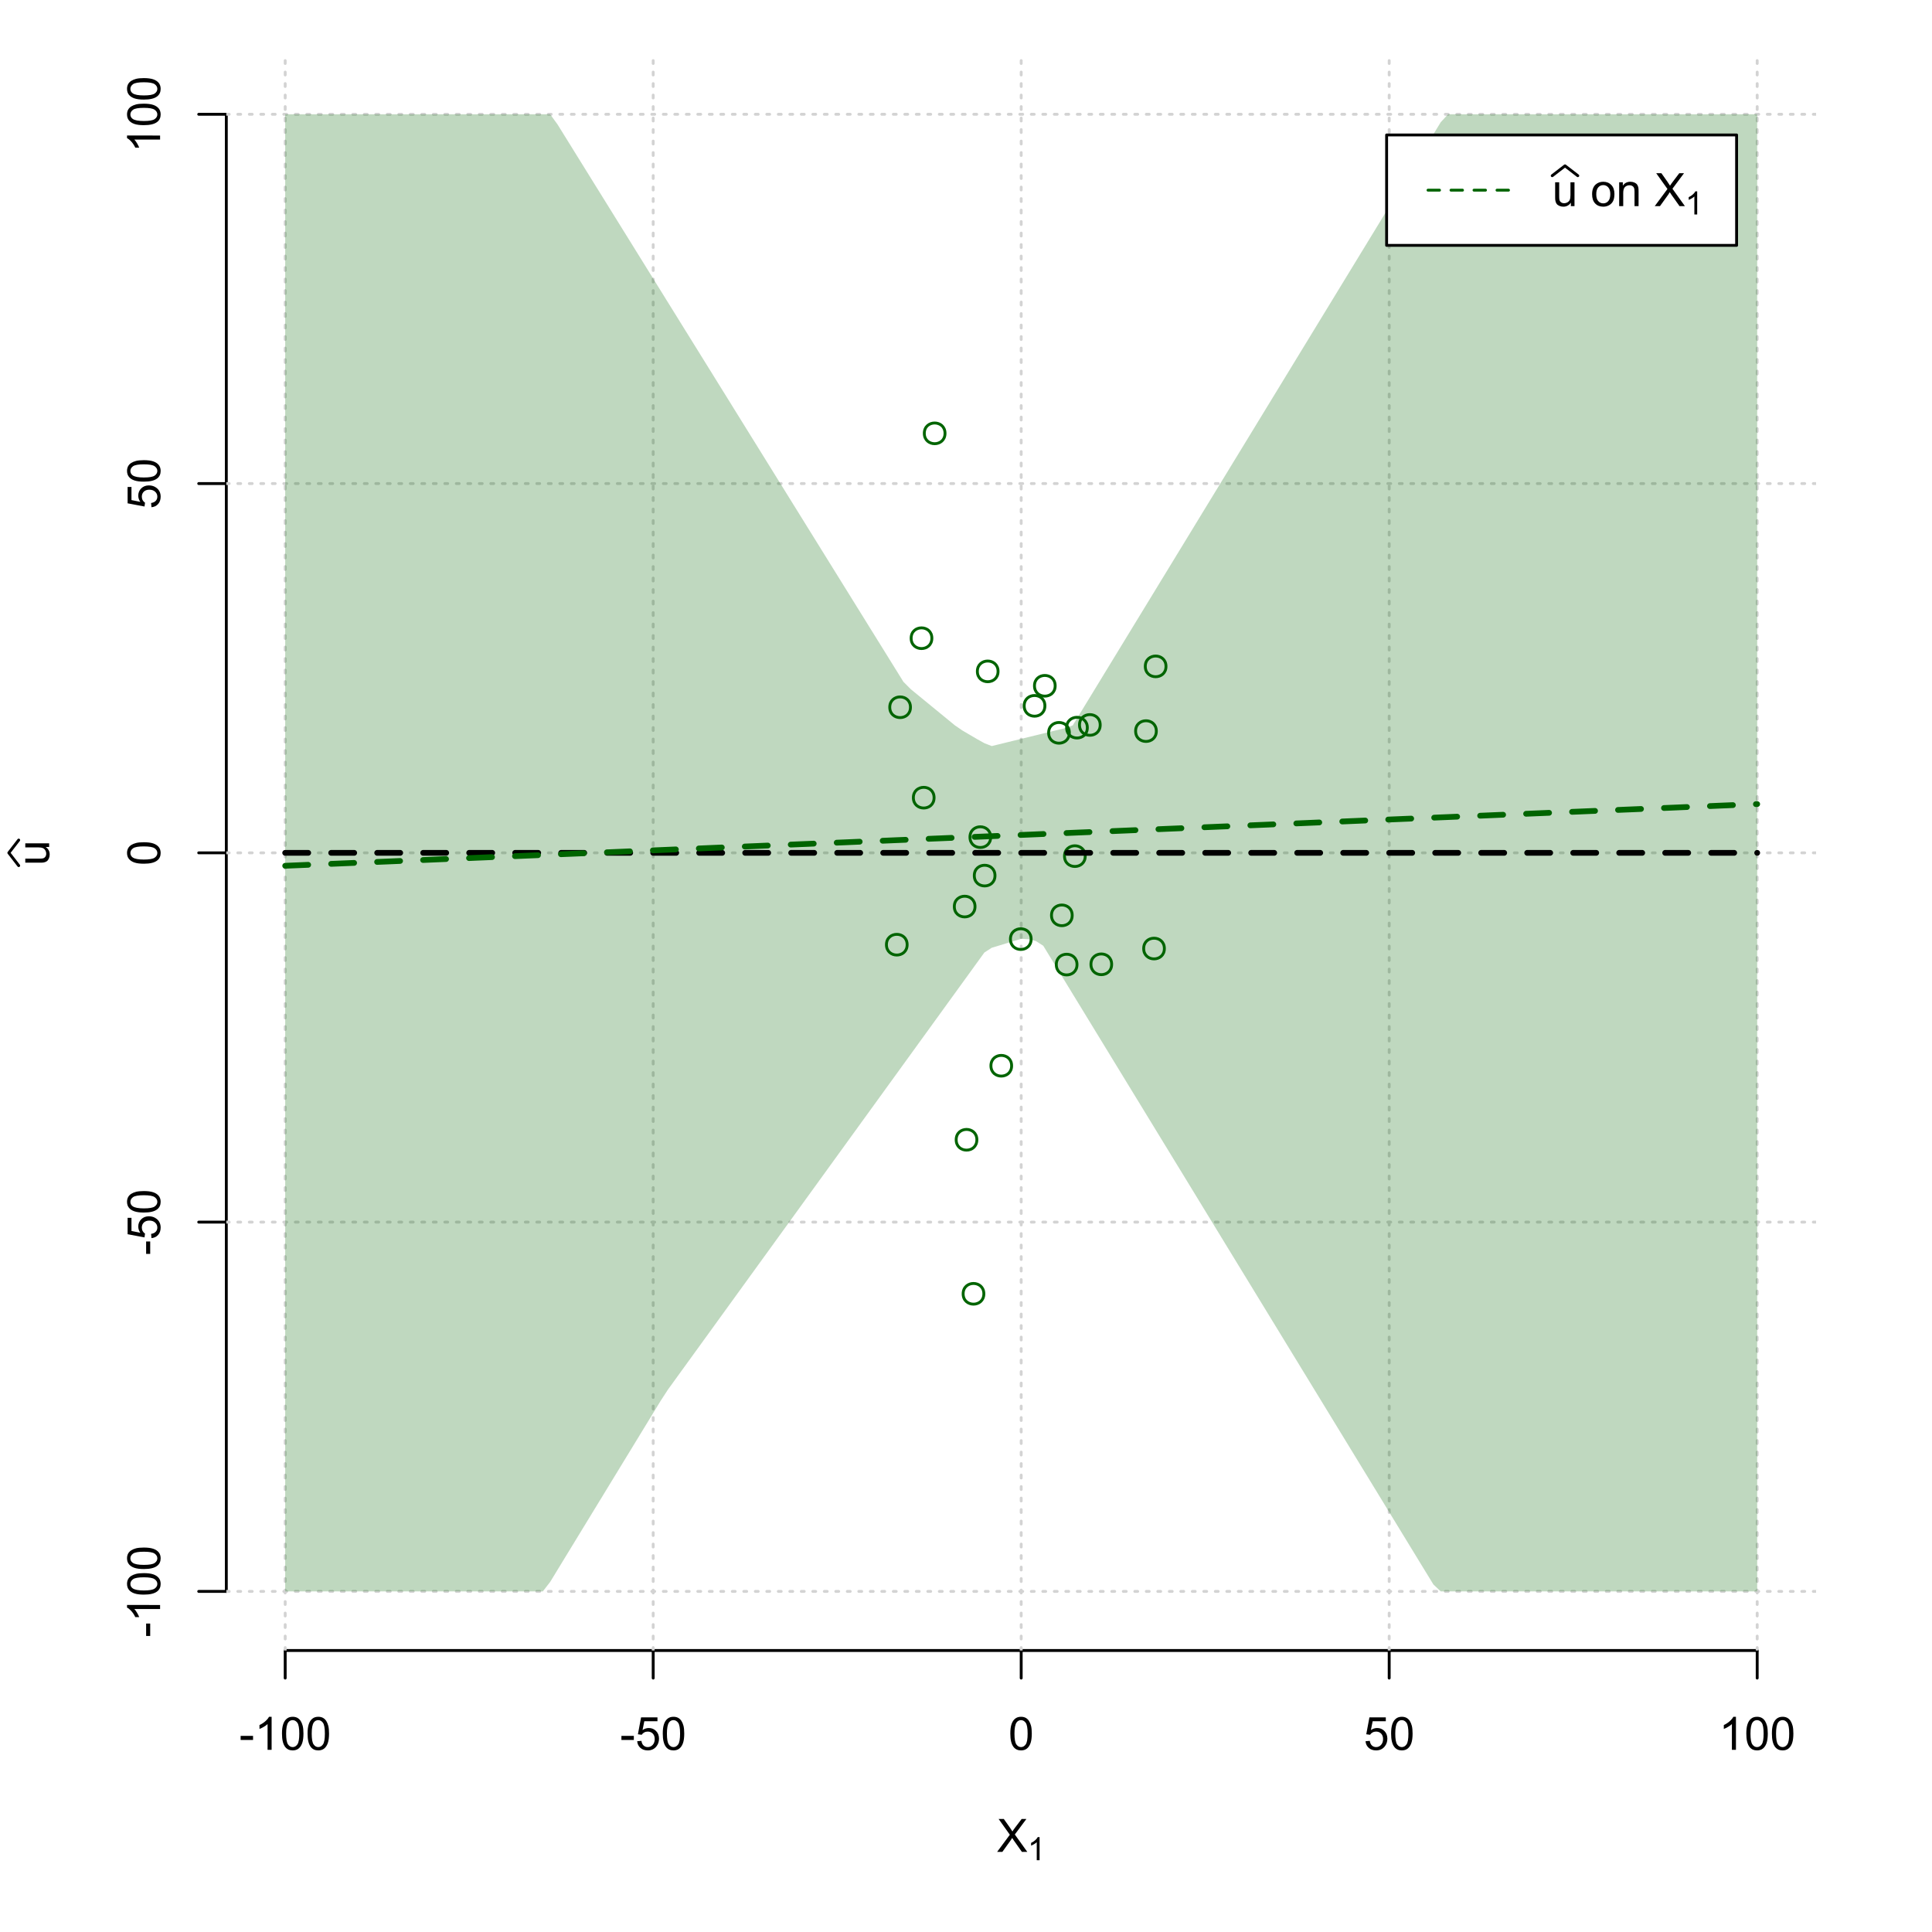 <?xml version="1.0" encoding="UTF-8"?>
<svg xmlns="http://www.w3.org/2000/svg" xmlns:xlink="http://www.w3.org/1999/xlink" width="504pt" height="504pt" viewBox="0 0 504 504" version="1.1">
<defs>
<g>
<symbol overflow="visible" id="glyph0-0">
<path style="stroke:none;" d="M 1.5 0 L 1.5 -7.5 L 7.5 -7.5 L 7.5 0 Z M 1.688 -0.188 L 7.312 -0.188 L 7.312 -7.312 L 1.688 -7.312 Z M 1.688 -0.188 "/>
</symbol>
<symbol overflow="visible" id="glyph0-1">
<path style="stroke:none;" d="M 0.055 0 L 3.375 -4.477 L 0.445 -8.59 L 1.797 -8.59 L 3.359 -6.387 C 3.68 -5.93 3.91 -5.578 4.047 -5.332 C 4.238 -5.645 4.465 -5.969 4.727 -6.312 L 6.457 -8.59 L 7.695 -8.59 L 4.676 -4.539 L 7.93 0 L 6.523 0 L 4.359 -3.062 C 4.238 -3.238 4.113 -3.43 3.984 -3.641 C 3.789 -3.324 3.652 -3.109 3.574 -2.992 L 1.418 0 Z M 0.055 0 "/>
</symbol>
<symbol overflow="visible" id="glyph0-2">
<path style="stroke:none;" d="M 0.383 -2.578 L 0.383 -3.641 L 3.621 -3.641 L 3.621 -2.578 Z M 0.383 -2.578 "/>
</symbol>
<symbol overflow="visible" id="glyph0-3">
<path style="stroke:none;" d="M 4.469 0 L 3.414 0 L 3.414 -6.719 C 3.16 -6.477 2.828 -6.234 2.414 -5.996 C 2 -5.75 1.629 -5.57 1.305 -5.449 L 1.305 -6.469 C 1.895 -6.742 2.41 -7.078 2.852 -7.477 C 3.293 -7.871 3.605 -8.254 3.789 -8.625 L 4.469 -8.625 Z M 4.469 0 "/>
</symbol>
<symbol overflow="visible" id="glyph0-4">
<path style="stroke:none;" d="M 0.5 -4.234 C 0.496 -5.246 0.602 -6.062 0.812 -6.688 C 1.02 -7.305 1.328 -7.785 1.742 -8.121 C 2.148 -8.457 2.668 -8.625 3.297 -8.625 C 3.758 -8.625 4.164 -8.531 4.512 -8.348 C 4.855 -8.16 5.141 -7.891 5.371 -7.543 C 5.594 -7.191 5.773 -6.766 5.906 -6.266 C 6.035 -5.762 6.098 -5.086 6.102 -4.234 C 6.098 -3.227 5.996 -2.414 5.789 -1.797 C 5.578 -1.176 5.266 -0.695 4.859 -0.359 C 4.445 -0.02 3.926 0.145 3.297 0.148 C 2.465 0.145 1.816 -0.148 1.348 -0.742 C 0.781 -1.457 0.496 -2.621 0.5 -4.234 Z M 1.582 -4.234 C 1.582 -2.824 1.746 -1.887 2.074 -1.418 C 2.402 -0.949 2.809 -0.715 3.297 -0.719 C 3.777 -0.715 4.184 -0.949 4.52 -1.422 C 4.848 -1.887 5.016 -2.824 5.016 -4.234 C 5.016 -5.648 4.848 -6.59 4.52 -7.055 C 4.184 -7.516 3.773 -7.746 3.289 -7.75 C 2.801 -7.746 2.414 -7.543 2.125 -7.137 C 1.762 -6.613 1.582 -5.645 1.582 -4.234 Z M 1.582 -4.234 "/>
</symbol>
<symbol overflow="visible" id="glyph0-5">
<path style="stroke:none;" d="M 0.5 -2.25 L 1.605 -2.344 C 1.684 -1.805 1.871 -1.398 2.176 -1.125 C 2.473 -0.852 2.836 -0.715 3.258 -0.719 C 3.766 -0.715 4.195 -0.906 4.547 -1.293 C 4.898 -1.672 5.074 -2.18 5.074 -2.82 C 5.074 -3.414 4.902 -3.891 4.566 -4.242 C 4.227 -4.59 3.785 -4.762 3.242 -4.766 C 2.898 -4.762 2.594 -4.684 2.32 -4.531 C 2.047 -4.375 1.832 -4.176 1.676 -3.93 L 0.688 -4.062 L 1.516 -8.473 L 5.789 -8.473 L 5.789 -7.465 L 2.359 -7.465 L 1.898 -5.156 C 2.414 -5.516 2.953 -5.695 3.523 -5.695 C 4.27 -5.695 4.902 -5.434 5.422 -4.914 C 5.934 -4.395 6.191 -3.727 6.195 -2.914 C 6.191 -2.133 5.965 -1.461 5.516 -0.898 C 4.961 -0.199 4.211 0.145 3.258 0.148 C 2.477 0.145 1.836 -0.07 1.344 -0.508 C 0.844 -0.941 0.562 -1.523 0.5 -2.25 Z M 0.5 -2.25 "/>
</symbol>
<symbol overflow="visible" id="glyph0-6">
<path style="stroke:none;" d="M 4.867 0 L 4.867 -0.914 C 4.379 -0.211 3.723 0.141 2.895 0.141 C 2.527 0.141 2.184 0.07 1.867 -0.07 C 1.547 -0.211 1.309 -0.387 1.156 -0.602 C 1 -0.812 0.895 -1.074 0.832 -1.383 C 0.785 -1.59 0.762 -1.918 0.766 -2.367 L 0.766 -6.223 L 1.82 -6.223 L 1.82 -2.773 C 1.816 -2.219 1.84 -1.848 1.887 -1.656 C 1.949 -1.379 2.09 -1.16 2.309 -1.004 C 2.523 -0.84 2.789 -0.762 3.105 -0.766 C 3.418 -0.762 3.715 -0.844 3.996 -1.008 C 4.273 -1.172 4.469 -1.391 4.586 -1.672 C 4.699 -1.949 4.758 -2.355 4.758 -2.891 L 4.758 -6.223 L 5.812 -6.223 L 5.812 0 Z M 4.867 0 "/>
</symbol>
<symbol overflow="visible" id="glyph0-7">
<path style="stroke:none;" d=""/>
</symbol>
<symbol overflow="visible" id="glyph0-8">
<path style="stroke:none;" d="M 0.398 -3.109 C 0.398 -4.262 0.719 -5.117 1.359 -5.672 C 1.895 -6.133 2.547 -6.363 3.316 -6.363 C 4.172 -6.363 4.871 -6.082 5.414 -5.52 C 5.953 -4.957 6.223 -4.184 6.227 -3.199 C 6.223 -2.398 6.102 -1.766 5.867 -1.309 C 5.625 -0.848 5.277 -0.492 4.82 -0.238 C 4.359 0.016 3.859 0.141 3.316 0.141 C 2.441 0.141 1.734 -0.137 1.203 -0.695 C 0.664 -1.254 0.398 -2.059 0.398 -3.109 Z M 1.484 -3.109 C 1.48 -2.309 1.656 -1.711 2.004 -1.32 C 2.348 -0.922 2.785 -0.727 3.316 -0.727 C 3.84 -0.727 4.273 -0.926 4.621 -1.324 C 4.969 -1.723 5.145 -2.328 5.145 -3.148 C 5.145 -3.914 4.969 -4.496 4.617 -4.895 C 4.266 -5.289 3.832 -5.488 3.316 -5.492 C 2.785 -5.488 2.348 -5.293 2.004 -4.898 C 1.656 -4.5 1.48 -3.902 1.484 -3.109 Z M 1.484 -3.109 "/>
</symbol>
<symbol overflow="visible" id="glyph0-9">
<path style="stroke:none;" d="M 0.789 0 L 0.789 -6.223 L 1.742 -6.223 L 1.742 -5.336 C 2.195 -6.02 2.855 -6.363 3.719 -6.363 C 4.09 -6.363 4.434 -6.293 4.754 -6.16 C 5.066 -6.023 5.305 -5.848 5.461 -5.633 C 5.617 -5.41 5.727 -5.152 5.789 -4.852 C 5.828 -4.656 5.848 -4.312 5.848 -3.828 L 5.848 0 L 4.793 0 L 4.793 -3.785 C 4.793 -4.215 4.75 -4.535 4.668 -4.75 C 4.586 -4.961 4.441 -5.129 4.234 -5.258 C 4.023 -5.383 3.777 -5.449 3.5 -5.449 C 3.047 -5.449 2.66 -5.305 2.332 -5.02 C 2.004 -4.734 1.84 -4.195 1.844 -3.398 L 1.844 0 Z M 0.789 0 "/>
</symbol>
<symbol overflow="visible" id="glyph1-0">
<path style="stroke:none;" d="M 1.051 0 L 1.051 -5.25 L 5.25 -5.25 L 5.25 0 Z M 1.18 -0.133 L 5.117 -0.133 L 5.117 -5.117 L 1.18 -5.117 Z M 1.18 -0.133 "/>
</symbol>
<symbol overflow="visible" id="glyph1-1">
<path style="stroke:none;" d="M 3.129 0 L 2.391 0 L 2.391 -4.703 C 2.211 -4.531 1.977 -4.363 1.691 -4.195 C 1.398 -4.023 1.141 -3.895 0.914 -3.812 L 0.914 -4.527 C 1.328 -4.719 1.688 -4.953 1.996 -5.234 C 2.305 -5.508 2.523 -5.777 2.652 -6.039 L 3.129 -6.039 Z M 3.129 0 "/>
</symbol>
<symbol overflow="visible" id="glyph2-0">
<path style="stroke:none;" d="M 0 -1.5 L -7.5 -1.5 L -7.5 -7.5 L 0 -7.5 Z M -0.188 -1.688 L -0.188 -7.312 L -7.312 -7.312 L -7.312 -1.688 Z M -0.188 -1.688 "/>
</symbol>
<symbol overflow="visible" id="glyph2-1">
<path style="stroke:none;" d="M 0 -4.867 L -0.914 -4.867 C -0.211 -4.379 0.141 -3.723 0.141 -2.895 C 0.141 -2.527 0.07 -2.184 -0.07 -1.867 C -0.211 -1.547 -0.387 -1.309 -0.598 -1.156 C -0.809 -1 -1.07 -0.895 -1.383 -0.832 C -1.59 -0.789 -1.918 -0.766 -2.367 -0.77 L -6.223 -0.77 L -6.223 -1.824 L -2.773 -1.824 C -2.219 -1.82 -1.848 -1.844 -1.656 -1.887 C -1.379 -1.949 -1.16 -2.09 -1.004 -2.309 C -0.84 -2.523 -0.762 -2.789 -0.766 -3.105 C -0.762 -3.418 -0.844 -3.715 -1.008 -3.996 C -1.172 -4.273 -1.391 -4.469 -1.672 -4.586 C -1.945 -4.699 -2.352 -4.758 -2.887 -4.758 L -6.223 -4.758 L -6.223 -5.812 L 0 -5.812 Z M 0 -4.867 "/>
</symbol>
<symbol overflow="visible" id="glyph2-2">
<path style="stroke:none;" d="M -2.578 -0.383 L -3.641 -0.383 L -3.641 -3.621 L -2.578 -3.621 Z M -2.578 -0.383 "/>
</symbol>
<symbol overflow="visible" id="glyph2-3">
<path style="stroke:none;" d="M 0 -4.469 L 0 -3.414 L -6.719 -3.418 C -6.477 -3.16 -6.234 -2.828 -5.996 -2.418 C -5.75 -2.004 -5.57 -1.633 -5.449 -1.309 L -6.469 -1.309 C -6.742 -1.895 -7.078 -2.41 -7.477 -2.852 C -7.871 -3.293 -8.254 -3.605 -8.625 -3.793 L -8.625 -4.473 Z M 0 -4.469 "/>
</symbol>
<symbol overflow="visible" id="glyph2-4">
<path style="stroke:none;" d="M -4.234 -0.5 C -5.246 -0.496 -6.062 -0.602 -6.688 -0.812 C -7.305 -1.02 -7.785 -1.328 -8.121 -1.742 C -8.457 -2.152 -8.625 -2.672 -8.625 -3.301 C -8.625 -3.758 -8.531 -4.164 -8.348 -4.512 C -8.16 -4.859 -7.891 -5.145 -7.543 -5.371 C -7.191 -5.594 -6.766 -5.773 -6.266 -5.906 C -5.762 -6.035 -5.086 -6.098 -4.234 -6.102 C -3.223 -6.098 -2.41 -5.996 -1.793 -5.789 C -1.176 -5.578 -0.695 -5.266 -0.359 -4.859 C -0.02 -4.445 0.145 -3.926 0.148 -3.297 C 0.145 -2.465 -0.148 -1.816 -0.742 -1.348 C -1.457 -0.781 -2.621 -0.496 -4.234 -0.5 Z M -4.234 -1.582 C -2.824 -1.582 -1.887 -1.746 -1.418 -2.074 C -0.949 -2.402 -0.715 -2.809 -0.719 -3.297 C -0.715 -3.777 -0.949 -4.184 -1.422 -4.52 C -1.887 -4.848 -2.824 -5.016 -4.234 -5.016 C -5.648 -5.016 -6.59 -4.848 -7.055 -4.52 C -7.516 -4.188 -7.746 -3.777 -7.75 -3.289 C -7.746 -2.801 -7.543 -2.414 -7.137 -2.129 C -6.613 -1.762 -5.645 -1.582 -4.234 -1.582 Z M -4.234 -1.582 "/>
</symbol>
<symbol overflow="visible" id="glyph2-5">
<path style="stroke:none;" d="M -2.25 -0.5 L -2.344 -1.605 C -1.805 -1.684 -1.398 -1.871 -1.125 -2.176 C -0.852 -2.473 -0.715 -2.836 -0.719 -3.258 C -0.715 -3.766 -0.906 -4.195 -1.293 -4.547 C -1.672 -4.898 -2.18 -5.074 -2.816 -5.074 C -3.414 -5.074 -3.891 -4.902 -4.242 -4.566 C -4.59 -4.227 -4.762 -3.785 -4.766 -3.242 C -4.762 -2.898 -4.684 -2.594 -4.531 -2.32 C -4.375 -2.047 -4.176 -1.832 -3.93 -1.676 L -4.062 -0.688 L -8.473 -1.52 L -8.473 -5.789 L -7.465 -5.789 L -7.465 -2.363 L -5.156 -1.898 C -5.516 -2.414 -5.695 -2.953 -5.695 -3.523 C -5.695 -4.27 -5.434 -4.902 -4.914 -5.422 C -4.395 -5.934 -3.727 -6.191 -2.91 -6.195 C -2.133 -6.191 -1.461 -5.965 -0.895 -5.516 C -0.199 -4.961 0.145 -4.211 0.148 -3.258 C 0.145 -2.477 -0.07 -1.836 -0.508 -1.344 C -0.941 -0.848 -1.523 -0.566 -2.25 -0.5 Z M -2.25 -0.5 "/>
</symbol>
</g>
<clipPath id="clip1">
  <path d="M 74 14.398 L 75 14.398 L 75 430.559 L 74 430.559 Z M 74 14.398 "/>
</clipPath>
<clipPath id="clip2">
  <path d="M 170 14.398 L 171 14.398 L 171 430.559 L 170 430.559 Z M 170 14.398 "/>
</clipPath>
<clipPath id="clip3">
  <path d="M 266 14.398 L 267 14.398 L 267 430.559 L 266 430.559 Z M 266 14.398 "/>
</clipPath>
<clipPath id="clip4">
  <path d="M 362 14.398 L 363 14.398 L 363 430.559 L 362 430.559 Z M 362 14.398 "/>
</clipPath>
<clipPath id="clip5">
  <path d="M 458 14.398 L 459 14.398 L 459 430.559 L 458 430.559 Z M 458 14.398 "/>
</clipPath>
<clipPath id="clip6">
  <path d="M 59.039 414 L 473.758 414 L 473.758 416 L 59.039 416 Z M 59.039 414 "/>
</clipPath>
<clipPath id="clip7">
  <path d="M 59.039 318 L 473.758 318 L 473.758 320 L 59.039 320 Z M 59.039 318 "/>
</clipPath>
<clipPath id="clip8">
  <path d="M 59.039 222 L 473.758 222 L 473.758 223 L 59.039 223 Z M 59.039 222 "/>
</clipPath>
<clipPath id="clip9">
  <path d="M 59.039 125 L 473.758 125 L 473.758 127 L 59.039 127 Z M 59.039 125 "/>
</clipPath>
<clipPath id="clip10">
  <path d="M 59.039 29 L 473.758 29 L 473.758 31 L 59.039 31 Z M 59.039 29 "/>
</clipPath>
</defs>
<g id="surface3546">
<rect x="0" y="0" width="504" height="504" style="fill:rgb(100%,100%,100%);fill-opacity:1;stroke:none;"/>
<g style="fill:rgb(0%,0%,0%);fill-opacity:1;">
  <use xlink:href="#glyph0-1" x="260.062" y="483.102"/>
</g>
<g style="fill:rgb(0%,0%,0%);fill-opacity:1;">
  <use xlink:href="#glyph1-1" x="268.066" y="485.281"/>
</g>
<g style="fill:rgb(0%,0%,0%);fill-opacity:1;">
  <use xlink:href="#glyph2-1" x="12.82" y="225.816"/>
</g>
<path style="fill:none;stroke-width:0.75;stroke-linecap:round;stroke-linejoin:round;stroke:rgb(0%,0%,0%);stroke-opacity:1;stroke-miterlimit:10;" d="M 4.879 225.816 L 2.301 222.48 L 4.879 219.145 "/>
<path style="fill:none;stroke-width:0.75;stroke-linecap:round;stroke-linejoin:round;stroke:rgb(0%,0%,0%);stroke-opacity:1;stroke-miterlimit:10;" d="M 74.398 430.559 L 458.398 430.559 "/>
<path style="fill:none;stroke-width:0.75;stroke-linecap:round;stroke-linejoin:round;stroke:rgb(0%,0%,0%);stroke-opacity:1;stroke-miterlimit:10;" d="M 74.398 430.559 L 74.398 437.762 "/>
<path style="fill:none;stroke-width:0.75;stroke-linecap:round;stroke-linejoin:round;stroke:rgb(0%,0%,0%);stroke-opacity:1;stroke-miterlimit:10;" d="M 170.398 430.559 L 170.398 437.762 "/>
<path style="fill:none;stroke-width:0.75;stroke-linecap:round;stroke-linejoin:round;stroke:rgb(0%,0%,0%);stroke-opacity:1;stroke-miterlimit:10;" d="M 266.398 430.559 L 266.398 437.762 "/>
<path style="fill:none;stroke-width:0.75;stroke-linecap:round;stroke-linejoin:round;stroke:rgb(0%,0%,0%);stroke-opacity:1;stroke-miterlimit:10;" d="M 362.398 430.559 L 362.398 437.762 "/>
<path style="fill:none;stroke-width:0.75;stroke-linecap:round;stroke-linejoin:round;stroke:rgb(0%,0%,0%);stroke-opacity:1;stroke-miterlimit:10;" d="M 458.398 430.559 L 458.398 437.762 "/>
<g style="fill:rgb(0%,0%,0%);fill-opacity:1;">
  <use xlink:href="#glyph0-2" x="62.391" y="456.48"/>
  <use xlink:href="#glyph0-3" x="66.387" y="456.48"/>
  <use xlink:href="#glyph0-4" x="73.061" y="456.48"/>
  <use xlink:href="#glyph0-4" x="79.734" y="456.48"/>
</g>
<g style="fill:rgb(0%,0%,0%);fill-opacity:1;">
  <use xlink:href="#glyph0-2" x="161.727" y="456.48"/>
  <use xlink:href="#glyph0-5" x="165.723" y="456.48"/>
  <use xlink:href="#glyph0-4" x="172.396" y="456.48"/>
</g>
<g style="fill:rgb(0%,0%,0%);fill-opacity:1;">
  <use xlink:href="#glyph0-4" x="263.062" y="456.48"/>
</g>
<g style="fill:rgb(0%,0%,0%);fill-opacity:1;">
  <use xlink:href="#glyph0-5" x="355.727" y="456.48"/>
  <use xlink:href="#glyph0-4" x="362.4" y="456.48"/>
</g>
<g style="fill:rgb(0%,0%,0%);fill-opacity:1;">
  <use xlink:href="#glyph0-3" x="448.387" y="456.48"/>
  <use xlink:href="#glyph0-4" x="455.061" y="456.48"/>
  <use xlink:href="#glyph0-4" x="461.734" y="456.48"/>
</g>
<path style="fill:none;stroke-width:0.75;stroke-linecap:round;stroke-linejoin:round;stroke:rgb(0%,0%,0%);stroke-opacity:1;stroke-miterlimit:10;" d="M 59.039 415.148 L 59.039 29.812 "/>
<path style="fill:none;stroke-width:0.75;stroke-linecap:round;stroke-linejoin:round;stroke:rgb(0%,0%,0%);stroke-opacity:1;stroke-miterlimit:10;" d="M 59.039 415.148 L 51.84 415.148 "/>
<path style="fill:none;stroke-width:0.75;stroke-linecap:round;stroke-linejoin:round;stroke:rgb(0%,0%,0%);stroke-opacity:1;stroke-miterlimit:10;" d="M 59.039 318.812 L 51.84 318.812 "/>
<path style="fill:none;stroke-width:0.75;stroke-linecap:round;stroke-linejoin:round;stroke:rgb(0%,0%,0%);stroke-opacity:1;stroke-miterlimit:10;" d="M 59.039 222.48 L 51.84 222.48 "/>
<path style="fill:none;stroke-width:0.75;stroke-linecap:round;stroke-linejoin:round;stroke:rgb(0%,0%,0%);stroke-opacity:1;stroke-miterlimit:10;" d="M 59.039 126.148 L 51.84 126.148 "/>
<path style="fill:none;stroke-width:0.75;stroke-linecap:round;stroke-linejoin:round;stroke:rgb(0%,0%,0%);stroke-opacity:1;stroke-miterlimit:10;" d="M 59.039 29.812 L 51.84 29.812 "/>
<g style="fill:rgb(0%,0%,0%);fill-opacity:1;">
  <use xlink:href="#glyph2-2" x="41.762" y="427.156"/>
  <use xlink:href="#glyph2-3" x="41.762" y="423.16"/>
  <use xlink:href="#glyph2-4" x="41.762" y="416.486"/>
  <use xlink:href="#glyph2-4" x="41.762" y="409.812"/>
</g>
<g style="fill:rgb(0%,0%,0%);fill-opacity:1;">
  <use xlink:href="#glyph2-2" x="41.762" y="327.484"/>
  <use xlink:href="#glyph2-5" x="41.762" y="323.488"/>
  <use xlink:href="#glyph2-4" x="41.762" y="316.814"/>
</g>
<g style="fill:rgb(0%,0%,0%);fill-opacity:1;">
  <use xlink:href="#glyph2-4" x="41.762" y="225.816"/>
</g>
<g style="fill:rgb(0%,0%,0%);fill-opacity:1;">
  <use xlink:href="#glyph2-5" x="41.762" y="132.82"/>
  <use xlink:href="#glyph2-4" x="41.762" y="126.146"/>
</g>
<g style="fill:rgb(0%,0%,0%);fill-opacity:1;">
  <use xlink:href="#glyph2-3" x="41.762" y="39.824"/>
  <use xlink:href="#glyph2-4" x="41.762" y="33.15"/>
  <use xlink:href="#glyph2-4" x="41.762" y="26.477"/>
</g>
<g clip-path="url(#clip1)" clip-rule="nonzero">
<path style="fill:none;stroke-width:0.75;stroke-linecap:round;stroke-linejoin:round;stroke:rgb(82.745%,82.745%,82.745%);stroke-opacity:1;stroke-dasharray:0.75,2.25;stroke-miterlimit:10;" d="M 74.398 430.559 L 74.398 14.398 "/>
</g>
<g clip-path="url(#clip2)" clip-rule="nonzero">
<path style="fill:none;stroke-width:0.75;stroke-linecap:round;stroke-linejoin:round;stroke:rgb(82.745%,82.745%,82.745%);stroke-opacity:1;stroke-dasharray:0.75,2.25;stroke-miterlimit:10;" d="M 170.398 430.559 L 170.398 14.398 "/>
</g>
<g clip-path="url(#clip3)" clip-rule="nonzero">
<path style="fill:none;stroke-width:0.75;stroke-linecap:round;stroke-linejoin:round;stroke:rgb(82.745%,82.745%,82.745%);stroke-opacity:1;stroke-dasharray:0.75,2.25;stroke-miterlimit:10;" d="M 266.398 430.559 L 266.398 14.398 "/>
</g>
<g clip-path="url(#clip4)" clip-rule="nonzero">
<path style="fill:none;stroke-width:0.75;stroke-linecap:round;stroke-linejoin:round;stroke:rgb(82.745%,82.745%,82.745%);stroke-opacity:1;stroke-dasharray:0.75,2.25;stroke-miterlimit:10;" d="M 362.398 430.559 L 362.398 14.398 "/>
</g>
<g clip-path="url(#clip5)" clip-rule="nonzero">
<path style="fill:none;stroke-width:0.75;stroke-linecap:round;stroke-linejoin:round;stroke:rgb(82.745%,82.745%,82.745%);stroke-opacity:1;stroke-dasharray:0.75,2.25;stroke-miterlimit:10;" d="M 458.398 430.559 L 458.398 14.398 "/>
</g>
<g clip-path="url(#clip6)" clip-rule="nonzero">
<path style="fill:none;stroke-width:0.75;stroke-linecap:round;stroke-linejoin:round;stroke:rgb(82.745%,82.745%,82.745%);stroke-opacity:1;stroke-dasharray:0.75,2.25;stroke-miterlimit:10;" d="M 59.039 415.148 L 473.762 415.148 "/>
</g>
<g clip-path="url(#clip7)" clip-rule="nonzero">
<path style="fill:none;stroke-width:0.75;stroke-linecap:round;stroke-linejoin:round;stroke:rgb(82.745%,82.745%,82.745%);stroke-opacity:1;stroke-dasharray:0.75,2.25;stroke-miterlimit:10;" d="M 59.039 318.812 L 473.762 318.812 "/>
</g>
<g clip-path="url(#clip8)" clip-rule="nonzero">
<path style="fill:none;stroke-width:0.75;stroke-linecap:round;stroke-linejoin:round;stroke:rgb(82.745%,82.745%,82.745%);stroke-opacity:1;stroke-dasharray:0.75,2.25;stroke-miterlimit:10;" d="M 59.039 222.48 L 473.762 222.48 "/>
</g>
<g clip-path="url(#clip9)" clip-rule="nonzero">
<path style="fill:none;stroke-width:0.75;stroke-linecap:round;stroke-linejoin:round;stroke:rgb(82.745%,82.745%,82.745%);stroke-opacity:1;stroke-dasharray:0.75,2.25;stroke-miterlimit:10;" d="M 59.039 126.148 L 473.762 126.148 "/>
</g>
<g clip-path="url(#clip10)" clip-rule="nonzero">
<path style="fill:none;stroke-width:0.75;stroke-linecap:round;stroke-linejoin:round;stroke:rgb(82.745%,82.745%,82.745%);stroke-opacity:1;stroke-dasharray:0.75,2.25;stroke-miterlimit:10;" d="M 59.039 29.812 L 473.762 29.812 "/>
</g>
<path style=" stroke:none;fill-rule:nonzero;fill:rgb(0%,39.216%,0%);fill-opacity:0.251;" d="M 74.398 29.812 L 143.52 29.812 L 145.441 32.457 L 147.359 35.551 L 149.281 38.645 L 151.199 41.742 L 153.121 44.836 L 155.039 47.93 L 156.961 51.023 L 158.879 54.117 L 160.801 57.211 L 162.719 60.305 L 164.641 63.398 L 166.559 66.492 L 168.48 69.586 L 170.398 72.68 L 172.32 75.773 L 174.238 78.867 L 176.16 81.961 L 178.078 85.055 L 181.922 91.242 L 183.84 94.336 L 185.762 97.43 L 187.68 100.523 L 189.602 103.617 L 191.52 106.711 L 193.441 109.805 L 195.359 112.902 L 197.281 115.996 L 199.199 119.09 L 201.121 122.184 L 203.039 125.277 L 204.961 128.371 L 206.879 131.465 L 208.801 134.559 L 210.719 137.652 L 212.641 140.746 L 214.559 143.84 L 216.48 146.934 L 218.398 150.027 L 220.32 153.121 L 222.238 156.215 L 224.16 159.309 L 226.078 162.402 L 229.922 168.59 L 231.84 171.684 L 233.762 174.777 L 235.68 177.871 L 237.602 179.797 L 239.52 181.371 L 241.441 182.945 L 243.359 184.516 L 245.281 186.09 L 247.199 187.664 L 249.121 189.238 L 251.039 190.551 L 252.961 191.68 L 254.879 192.805 L 256.801 193.875 L 258.719 194.625 L 260.641 194.156 L 262.559 193.684 L 264.48 193.215 L 266.398 192.746 L 268.32 192.277 L 270.238 191.809 L 272.16 191.34 L 274.078 190.867 L 277.922 189.93 L 279.84 189.238 L 281.762 186.09 L 283.68 182.945 L 285.602 179.797 L 287.52 176.648 L 289.441 173.504 L 291.359 170.355 L 293.281 167.207 L 295.199 164.062 L 297.121 160.914 L 299.039 157.77 L 300.961 154.621 L 302.879 151.473 L 304.801 148.328 L 306.719 145.18 L 308.641 142.031 L 310.559 138.887 L 312.48 135.738 L 314.398 132.59 L 316.32 129.445 L 318.238 126.297 L 320.16 123.152 L 322.078 120.004 L 324 116.855 L 325.922 113.711 L 327.84 110.562 L 329.762 107.414 L 331.68 104.27 L 333.602 101.121 L 335.52 97.977 L 337.441 94.828 L 339.359 91.68 L 341.281 88.535 L 343.199 85.387 L 345.121 82.238 L 347.039 79.094 L 348.961 75.945 L 350.879 72.797 L 352.801 69.652 L 354.719 66.504 L 356.641 63.359 L 358.559 60.211 L 360.48 57.062 L 362.398 53.918 L 364.32 50.77 L 366.238 47.621 L 368.16 44.477 L 370.078 41.328 L 372 38.184 L 373.922 35.035 L 375.84 31.887 L 377.762 29.812 L 458.398 29.812 L 458.398 415.148 L 375.84 415.148 L 373.922 413.328 L 370.078 407.039 L 368.16 403.898 L 366.238 400.754 L 364.32 397.609 L 362.398 394.469 L 360.48 391.324 L 358.559 388.18 L 356.641 385.035 L 354.719 381.895 L 352.801 378.75 L 350.879 375.605 L 348.961 372.461 L 347.039 369.32 L 345.121 366.176 L 343.199 363.031 L 341.281 359.887 L 339.359 356.746 L 337.441 353.602 L 335.52 350.457 L 333.602 347.312 L 331.68 344.172 L 329.762 341.027 L 327.84 337.883 L 325.922 334.738 L 324 331.598 L 322.078 328.453 L 320.16 325.309 L 318.238 322.164 L 316.32 319.023 L 314.398 315.879 L 312.48 312.734 L 310.559 309.59 L 308.641 306.449 L 306.719 303.305 L 304.801 300.16 L 302.879 297.02 L 300.961 293.875 L 299.039 290.73 L 297.121 287.586 L 295.199 284.445 L 293.281 281.301 L 291.359 278.156 L 289.441 275.012 L 287.52 271.871 L 285.602 268.727 L 283.68 265.582 L 281.762 262.438 L 279.84 259.297 L 277.922 256.152 L 274.078 249.863 L 272.16 246.723 L 270.238 245.496 L 268.32 245.016 L 266.398 244.91 L 264.48 245.496 L 262.559 246.078 L 260.641 246.66 L 258.719 247.242 L 256.801 248.473 L 254.879 251.125 L 252.961 253.777 L 251.039 256.43 L 249.121 259.082 L 247.199 261.734 L 245.281 264.387 L 243.359 267.039 L 241.441 269.691 L 239.52 272.34 L 237.602 274.992 L 235.68 277.645 L 233.762 280.297 L 231.84 282.949 L 229.922 285.602 L 226.078 290.906 L 224.16 293.559 L 222.238 296.211 L 220.32 298.863 L 218.398 301.516 L 216.48 304.168 L 214.559 306.82 L 212.641 309.473 L 210.719 312.125 L 208.801 314.777 L 206.879 317.43 L 204.961 320.082 L 203.039 322.734 L 201.121 325.387 L 199.199 328.039 L 197.281 330.688 L 195.359 333.34 L 193.441 335.992 L 191.52 338.645 L 189.602 341.297 L 187.68 343.949 L 185.762 346.602 L 183.84 349.254 L 181.922 351.906 L 178.078 357.211 L 176.16 359.863 L 174.238 362.516 L 172.32 365.469 L 170.398 368.617 L 168.48 371.762 L 166.559 374.91 L 164.641 378.059 L 162.719 381.203 L 160.801 384.352 L 158.879 387.5 L 156.961 390.645 L 155.039 393.793 L 153.121 396.938 L 151.199 400.086 L 149.281 403.234 L 147.359 406.379 L 145.441 409.527 L 143.52 412.676 L 141.602 415.148 L 74.398 415.148 Z M 74.398 29.812 "/>
<path style="fill:none;stroke-width:0.75;stroke-linecap:round;stroke-linejoin:round;stroke:rgb(0%,39.216%,0%);stroke-opacity:1;stroke-miterlimit:10;" d="M 272.582 184.133 C 272.582 187.734 267.18 187.734 267.18 184.133 C 267.18 180.535 272.582 180.535 272.582 184.133 "/>
<path style="fill:none;stroke-width:0.75;stroke-linecap:round;stroke-linejoin:round;stroke:rgb(0%,39.216%,0%);stroke-opacity:1;stroke-miterlimit:10;" d="M 283.652 189.824 C 283.652 193.422 278.25 193.422 278.25 189.824 C 278.25 186.223 283.652 186.223 283.652 189.824 "/>
<path style="fill:none;stroke-width:0.75;stroke-linecap:round;stroke-linejoin:round;stroke:rgb(0%,39.216%,0%);stroke-opacity:1;stroke-miterlimit:10;" d="M 243.094 166.492 C 243.094 170.09 237.691 170.09 237.691 166.492 C 237.691 162.891 243.094 162.891 243.094 166.492 "/>
<path style="fill:none;stroke-width:0.75;stroke-linecap:round;stroke-linejoin:round;stroke:rgb(0%,39.216%,0%);stroke-opacity:1;stroke-miterlimit:10;" d="M 258.438 218.383 C 258.438 221.984 253.035 221.984 253.035 218.383 C 253.035 214.781 258.438 214.781 258.438 218.383 "/>
<path style="fill:none;stroke-width:0.75;stroke-linecap:round;stroke-linejoin:round;stroke:rgb(0%,39.216%,0%);stroke-opacity:1;stroke-miterlimit:10;" d="M 303.75 247.445 C 303.75 251.047 298.352 251.047 298.352 247.445 C 298.352 243.848 303.75 243.848 303.75 247.445 "/>
<path style="fill:none;stroke-width:0.75;stroke-linecap:round;stroke-linejoin:round;stroke:rgb(0%,39.216%,0%);stroke-opacity:1;stroke-miterlimit:10;" d="M 287.008 189.117 C 287.008 192.715 281.609 192.715 281.609 189.117 C 281.609 185.516 287.008 185.516 287.008 189.117 "/>
<path style="fill:none;stroke-width:0.75;stroke-linecap:round;stroke-linejoin:round;stroke:rgb(0%,39.216%,0%);stroke-opacity:1;stroke-miterlimit:10;" d="M 268.992 244.984 C 268.992 248.586 263.594 248.586 263.594 244.984 C 263.594 241.383 268.992 241.383 268.992 244.984 "/>
<path style="fill:none;stroke-width:0.75;stroke-linecap:round;stroke-linejoin:round;stroke:rgb(0%,39.216%,0%);stroke-opacity:1;stroke-miterlimit:10;" d="M 275.262 178.902 C 275.262 182.504 269.863 182.504 269.863 178.902 C 269.863 175.305 275.262 175.305 275.262 178.902 "/>
<path style="fill:none;stroke-width:0.75;stroke-linecap:round;stroke-linejoin:round;stroke:rgb(0%,39.216%,0%);stroke-opacity:1;stroke-miterlimit:10;" d="M 278.957 191.176 C 278.957 194.777 273.555 194.777 273.555 191.176 C 273.555 187.574 278.957 187.574 278.957 191.176 "/>
<path style="fill:none;stroke-width:0.75;stroke-linecap:round;stroke-linejoin:round;stroke:rgb(0%,39.216%,0%);stroke-opacity:1;stroke-miterlimit:10;" d="M 289.996 251.559 C 289.996 255.16 284.598 255.16 284.598 251.559 C 284.598 247.957 289.996 247.957 289.996 251.559 "/>
<path style="fill:none;stroke-width:0.75;stroke-linecap:round;stroke-linejoin:round;stroke:rgb(0%,39.216%,0%);stroke-opacity:1;stroke-miterlimit:10;" d="M 259.562 228.418 C 259.562 232.016 254.164 232.016 254.164 228.418 C 254.164 224.816 259.562 224.816 259.562 228.418 "/>
<path style="fill:none;stroke-width:0.75;stroke-linecap:round;stroke-linejoin:round;stroke:rgb(0%,39.216%,0%);stroke-opacity:1;stroke-miterlimit:10;" d="M 243.672 208.09 C 243.672 211.691 238.27 211.691 238.27 208.09 C 238.27 204.492 243.672 204.492 243.672 208.09 "/>
<path style="fill:none;stroke-width:0.75;stroke-linecap:round;stroke-linejoin:round;stroke:rgb(0%,39.216%,0%);stroke-opacity:1;stroke-miterlimit:10;" d="M 301.652 190.723 C 301.652 194.32 296.25 194.32 296.25 190.723 C 296.25 187.121 301.652 187.121 301.652 190.723 "/>
<path style="fill:none;stroke-width:0.75;stroke-linecap:round;stroke-linejoin:round;stroke:rgb(0%,39.216%,0%);stroke-opacity:1;stroke-miterlimit:10;" d="M 260.363 175.141 C 260.363 178.742 254.965 178.742 254.965 175.141 C 254.965 171.543 260.363 171.543 260.363 175.141 "/>
<path style="fill:none;stroke-width:0.75;stroke-linecap:round;stroke-linejoin:round;stroke:rgb(0%,39.216%,0%);stroke-opacity:1;stroke-miterlimit:10;" d="M 279.703 238.785 C 279.703 242.387 274.305 242.387 274.305 238.785 C 274.305 235.188 279.703 235.188 279.703 238.785 "/>
<path style="fill:none;stroke-width:0.75;stroke-linecap:round;stroke-linejoin:round;stroke:rgb(0%,39.216%,0%);stroke-opacity:1;stroke-miterlimit:10;" d="M 237.512 184.5 C 237.512 188.102 232.113 188.102 232.113 184.5 C 232.113 180.902 237.512 180.902 237.512 184.5 "/>
<path style="fill:none;stroke-width:0.75;stroke-linecap:round;stroke-linejoin:round;stroke:rgb(0%,39.216%,0%);stroke-opacity:1;stroke-miterlimit:10;" d="M 304.172 173.84 C 304.172 177.438 298.773 177.438 298.773 173.84 C 298.773 170.238 304.172 170.238 304.172 173.84 "/>
<path style="fill:none;stroke-width:0.75;stroke-linecap:round;stroke-linejoin:round;stroke:rgb(0%,39.216%,0%);stroke-opacity:1;stroke-miterlimit:10;" d="M 254.836 297.332 C 254.836 300.934 249.438 300.934 249.438 297.332 C 249.438 293.73 254.836 293.73 254.836 297.332 "/>
<path style="fill:none;stroke-width:0.75;stroke-linecap:round;stroke-linejoin:round;stroke:rgb(0%,39.216%,0%);stroke-opacity:1;stroke-miterlimit:10;" d="M 256.656 337.516 C 256.656 341.113 251.254 341.113 251.254 337.516 C 251.254 333.914 256.656 333.914 256.656 337.516 "/>
<path style="fill:none;stroke-width:0.75;stroke-linecap:round;stroke-linejoin:round;stroke:rgb(0%,39.216%,0%);stroke-opacity:1;stroke-miterlimit:10;" d="M 283.102 223.34 C 283.102 226.938 277.699 226.938 277.699 223.34 C 277.699 219.738 283.102 219.738 283.102 223.34 "/>
<path style="fill:none;stroke-width:0.75;stroke-linecap:round;stroke-linejoin:round;stroke:rgb(0%,39.216%,0%);stroke-opacity:1;stroke-miterlimit:10;" d="M 254.352 236.496 C 254.352 240.094 248.953 240.094 248.953 236.496 C 248.953 232.895 254.352 232.895 254.352 236.496 "/>
<path style="fill:none;stroke-width:0.75;stroke-linecap:round;stroke-linejoin:round;stroke:rgb(0%,39.216%,0%);stroke-opacity:1;stroke-miterlimit:10;" d="M 280.957 251.629 C 280.957 255.23 275.559 255.23 275.559 251.629 C 275.559 248.031 280.957 248.031 280.957 251.629 "/>
<path style="fill:none;stroke-width:0.75;stroke-linecap:round;stroke-linejoin:round;stroke:rgb(0%,39.216%,0%);stroke-opacity:1;stroke-miterlimit:10;" d="M 263.902 278.02 C 263.902 281.621 258.504 281.621 258.504 278.02 C 258.504 274.422 263.902 274.422 263.902 278.02 "/>
<path style="fill:none;stroke-width:0.75;stroke-linecap:round;stroke-linejoin:round;stroke:rgb(0%,39.216%,0%);stroke-opacity:1;stroke-miterlimit:10;" d="M 246.527 113.047 C 246.527 116.648 241.125 116.648 241.125 113.047 C 241.125 109.445 246.527 109.445 246.527 113.047 "/>
<path style="fill:none;stroke-width:0.75;stroke-linecap:round;stroke-linejoin:round;stroke:rgb(0%,39.216%,0%);stroke-opacity:1;stroke-miterlimit:10;" d="M 236.645 246.441 C 236.645 250.043 231.246 250.043 231.246 246.441 C 231.246 242.84 236.645 242.84 236.645 246.441 "/>
<path style="fill:none;stroke-width:1.5;stroke-linecap:round;stroke-linejoin:round;stroke:rgb(0%,0%,0%);stroke-opacity:1;stroke-dasharray:6,6;stroke-miterlimit:10;" d="M 74.398 222.48 L 458.398 222.48 "/>
<path style="fill:none;stroke-width:1.5;stroke-linecap:round;stroke-linejoin:round;stroke:rgb(0%,39.216%,0%);stroke-opacity:1;stroke-dasharray:6,6;stroke-miterlimit:10;" d="M 74.398 225.855 L 76.32 225.773 L 78.238 225.695 L 80.16 225.613 L 82.078 225.535 L 85.922 225.371 L 87.84 225.293 L 89.762 225.211 L 91.68 225.133 L 93.602 225.051 L 95.52 224.969 L 97.441 224.891 L 99.359 224.809 L 101.281 224.73 L 103.199 224.648 L 105.121 224.566 L 107.039 224.488 L 108.961 224.406 L 110.879 224.328 L 112.801 224.246 L 114.719 224.164 L 116.641 224.086 L 118.559 224.004 L 120.48 223.926 L 122.398 223.844 L 124.32 223.762 L 126.238 223.684 L 128.16 223.602 L 130.078 223.523 L 133.922 223.359 L 135.84 223.281 L 137.762 223.199 L 139.68 223.121 L 141.602 223.039 L 143.52 222.961 L 145.441 222.879 L 147.359 222.797 L 149.281 222.719 L 151.199 222.637 L 153.121 222.559 L 155.039 222.477 L 156.961 222.395 L 158.879 222.316 L 160.801 222.234 L 162.719 222.156 L 164.641 222.074 L 166.559 221.992 L 168.48 221.914 L 170.398 221.832 L 172.32 221.754 L 174.238 221.672 L 176.16 221.59 L 178.078 221.512 L 180 221.43 L 181.922 221.352 L 183.84 221.27 L 185.762 221.188 L 187.68 221.109 L 189.602 221.027 L 191.52 220.949 L 193.441 220.867 L 195.359 220.785 L 197.281 220.707 L 199.199 220.625 L 201.121 220.547 L 203.039 220.465 L 204.961 220.383 L 206.879 220.305 L 208.801 220.223 L 210.719 220.145 L 212.641 220.062 L 214.559 219.98 L 216.48 219.902 L 218.398 219.82 L 220.32 219.742 L 222.238 219.66 L 224.16 219.578 L 226.078 219.5 L 228 219.418 L 229.922 219.34 L 231.84 219.258 L 233.762 219.176 L 235.68 219.098 L 237.602 219.016 L 239.52 218.938 L 241.441 218.855 L 243.359 218.773 L 245.281 218.695 L 247.199 218.613 L 249.121 218.535 L 251.039 218.453 L 252.961 218.371 L 254.879 218.293 L 256.801 218.211 L 258.719 218.133 L 260.641 218.051 L 262.559 217.969 L 264.48 217.891 L 266.398 217.809 L 268.32 217.73 L 270.238 217.648 L 272.16 217.566 L 274.078 217.488 L 276 217.406 L 277.922 217.328 L 279.84 217.246 L 281.762 217.164 L 283.68 217.086 L 285.602 217.004 L 287.52 216.926 L 289.441 216.844 L 291.359 216.762 L 293.281 216.684 L 295.199 216.602 L 297.121 216.523 L 299.039 216.441 L 300.961 216.363 L 302.879 216.281 L 304.801 216.199 L 306.719 216.121 L 308.641 216.039 L 310.559 215.961 L 312.48 215.879 L 314.398 215.797 L 316.32 215.719 L 318.238 215.637 L 320.16 215.559 L 322.078 215.477 L 324 215.395 L 325.922 215.316 L 327.84 215.234 L 329.762 215.156 L 331.68 215.074 L 333.602 214.992 L 335.52 214.914 L 337.441 214.832 L 339.359 214.754 L 341.281 214.672 L 343.199 214.59 L 345.121 214.512 L 347.039 214.43 L 348.961 214.352 L 350.879 214.27 L 352.801 214.188 L 354.719 214.109 L 356.641 214.027 L 358.559 213.949 L 360.48 213.867 L 362.398 213.785 L 364.32 213.707 L 366.238 213.625 L 368.16 213.547 L 370.078 213.465 L 372 213.383 L 373.922 213.305 L 375.84 213.223 L 377.762 213.145 L 379.68 213.062 L 381.602 212.98 L 383.52 212.902 L 385.441 212.82 L 387.359 212.742 L 389.281 212.66 L 391.199 212.578 L 393.121 212.5 L 395.039 212.418 L 396.961 212.34 L 398.879 212.258 L 400.801 212.176 L 402.719 212.098 L 404.641 212.016 L 406.559 211.938 L 408.48 211.855 L 410.398 211.773 L 412.32 211.695 L 414.238 211.613 L 416.16 211.535 L 418.078 211.453 L 420 211.371 L 421.922 211.293 L 423.84 211.211 L 425.762 211.133 L 427.68 211.051 L 429.602 210.969 L 431.52 210.891 L 433.441 210.809 L 435.359 210.73 L 437.281 210.648 L 439.199 210.566 L 441.121 210.488 L 443.039 210.406 L 444.961 210.328 L 446.879 210.246 L 448.801 210.164 L 450.719 210.086 L 452.641 210.004 L 454.559 209.926 L 456.48 209.844 L 458.398 209.762 "/>
<path style="fill-rule:nonzero;fill:rgb(100%,100%,100%);fill-opacity:1;stroke-width:0.75;stroke-linecap:round;stroke-linejoin:round;stroke:rgb(0%,0%,0%);stroke-opacity:1;stroke-miterlimit:10;" d="M 361.727 35.207 L 453.027 35.207 L 453.027 64.008 L 361.727 64.008 Z M 361.727 35.207 "/>
<path style="fill:none;stroke-width:0.75;stroke-linecap:round;stroke-linejoin:round;stroke:rgb(0%,39.216%,0%);stroke-opacity:1;stroke-dasharray:3,3;stroke-miterlimit:10;" d="M 372.523 49.609 L 394.125 49.609 "/>
<g style="fill:rgb(0%,0%,0%);fill-opacity:1;">
  <use xlink:href="#glyph0-6" x="404.926" y="53.777"/>
</g>
<path style="fill:none;stroke-width:0.75;stroke-linecap:round;stroke-linejoin:round;stroke:rgb(0%,0%,0%);stroke-opacity:1;stroke-miterlimit:10;" d="M 404.926 45.836 L 408.262 43.262 L 411.598 45.836 "/>
<g style="fill:rgb(0%,0%,0%);fill-opacity:1;">
  <use xlink:href="#glyph0-7" x="411.598" y="53.777"/>
  <use xlink:href="#glyph0-8" x="414.932" y="53.777"/>
  <use xlink:href="#glyph0-9" x="421.605" y="53.777"/>
  <use xlink:href="#glyph0-7" x="428.279" y="53.777"/>
</g>
<g style="fill:rgb(0%,0%,0%);fill-opacity:1;">
  <use xlink:href="#glyph0-1" x="431.613" y="53.777"/>
</g>
<g style="fill:rgb(0%,0%,0%);fill-opacity:1;">
  <use xlink:href="#glyph1-1" x="439.617" y="55.957"/>
</g>
<g style="fill:rgb(0%,0%,0%);fill-opacity:1;">
  <use xlink:href="#glyph0-7" x="444.289" y="53.777"/>
</g>
</g>
</svg>
